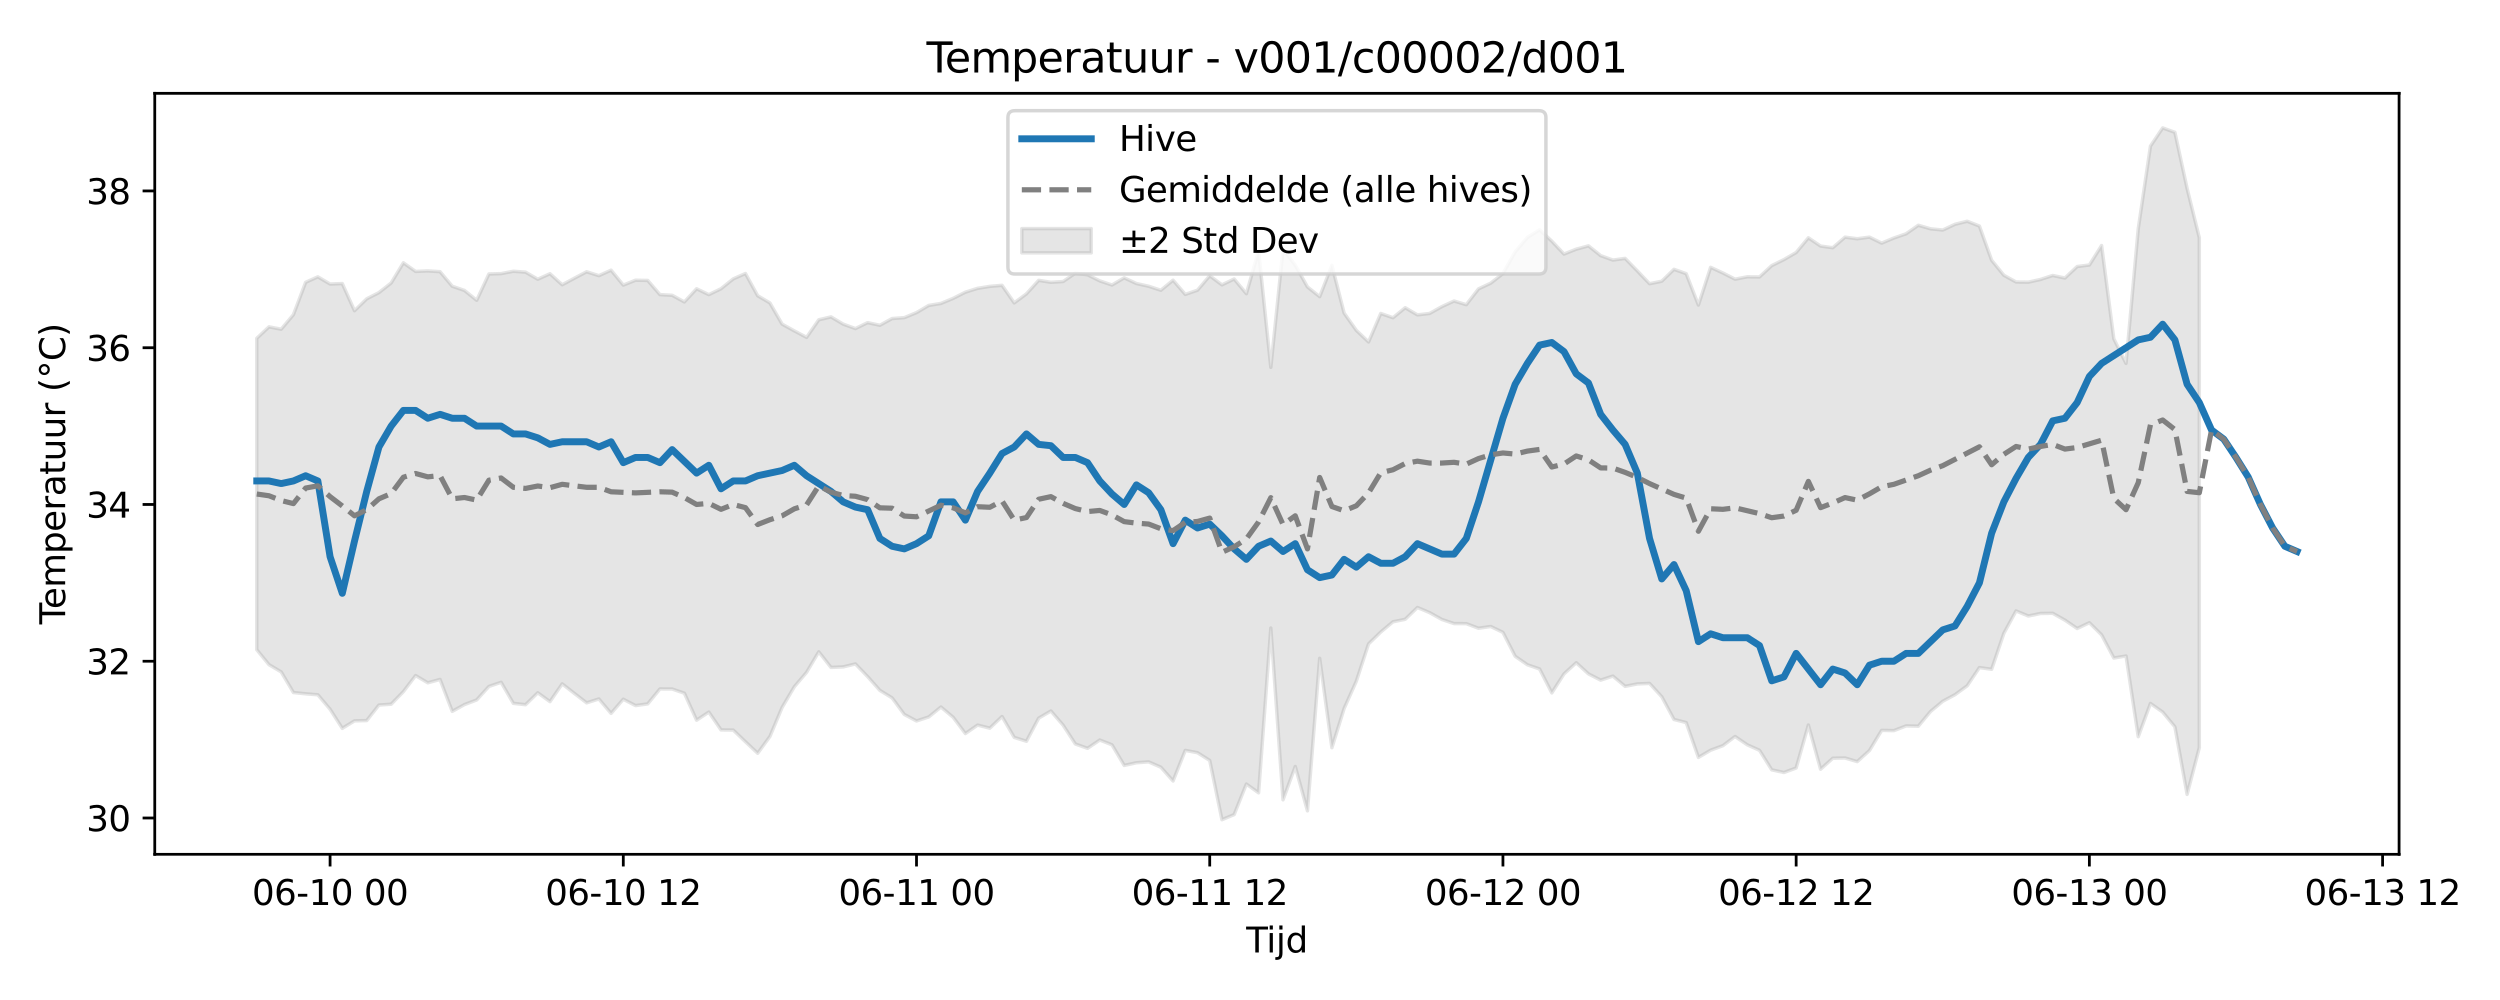 <?xml version="1.0" encoding="utf-8" standalone="no"?>
<!DOCTYPE svg PUBLIC "-//W3C//DTD SVG 1.1//EN"
  "http://www.w3.org/Graphics/SVG/1.1/DTD/svg11.dtd">
<svg xmlns:xlink="http://www.w3.org/1999/xlink" width="720pt" height="288pt" viewBox="0 0 720 288" xmlns="http://www.w3.org/2000/svg" version="1.1">
 <defs>
  <style type="text/css">*{stroke-linejoin: round; stroke-linecap: butt}</style>
 </defs>
 <g id="figure_1">
  <g id="patch_1">
   <path d="M 0 288 
L 720 288 
L 720 0 
L 0 0 
z
" style="fill: #ffffff"/>
  </g>
  <g id="axes_1">
   <g id="patch_2">
    <path d="M 44.57 246.04 
L 690.936 246.04 
L 690.936 26.88 
L 44.57 26.88 
z
" style="fill: #ffffff"/>
   </g>
   <g id="FillBetweenPolyCollection_1">
    <defs>
     <path id="mbb92f61e00" d="M 73.95 -190.567 
L 73.95 -100.878 
L 77.469 -96.571 
L 80.987 -94.489 
L 84.506 -88.548 
L 88.025 -88.184 
L 91.543 -87.901 
L 95.062 -83.736 
L 98.58 -78.23 
L 102.099 -80.391 
L 105.618 -80.473 
L 109.136 -84.947 
L 112.655 -85.184 
L 116.173 -88.805 
L 119.692 -93.438 
L 123.211 -91.35 
L 126.729 -92.323 
L 130.248 -83.122 
L 133.766 -85.078 
L 137.285 -86.412 
L 140.804 -90.301 
L 144.322 -91.491 
L 147.841 -85.434 
L 151.359 -85.041 
L 154.878 -88.48 
L 158.397 -85.93 
L 161.915 -91.044 
L 165.434 -88.292 
L 168.952 -85.579 
L 172.471 -86.702 
L 175.989 -82.541 
L 179.508 -86.627 
L 183.027 -84.787 
L 186.545 -85.281 
L 190.064 -89.583 
L 193.582 -89.56 
L 197.101 -88.355 
L 200.62 -80.584 
L 204.138 -82.922 
L 207.657 -77.78 
L 211.175 -77.74 
L 214.694 -74.367 
L 218.213 -71.06 
L 221.731 -75.886 
L 225.25 -84.252 
L 228.768 -90.207 
L 232.287 -94.342 
L 235.806 -100.273 
L 239.324 -95.779 
L 242.843 -95.929 
L 246.361 -96.785 
L 249.88 -93.133 
L 253.399 -89.169 
L 256.917 -87.012 
L 260.436 -82.242 
L 263.954 -80.361 
L 267.473 -81.518 
L 270.992 -84.377 
L 274.51 -81.42 
L 278.029 -76.735 
L 281.547 -79.171 
L 285.066 -78.284 
L 288.584 -81.639 
L 292.103 -75.626 
L 295.622 -74.517 
L 299.14 -81.172 
L 302.659 -83.231 
L 306.177 -79.147 
L 309.696 -73.733 
L 313.215 -72.48 
L 316.733 -74.876 
L 320.252 -73.488 
L 323.77 -67.553 
L 327.289 -68.328 
L 330.808 -68.575 
L 334.326 -67.044 
L 337.845 -63.073 
L 341.363 -71.891 
L 344.882 -71.216 
L 348.401 -68.992 
L 351.919 -51.922 
L 355.438 -53.395 
L 358.956 -62.192 
L 362.475 -59.664 
L 365.994 -107.128 
L 369.512 -57.651 
L 373.031 -67.251 
L 376.549 -54.474 
L 380.068 -98.412 
L 383.587 -72.654 
L 387.105 -83.95 
L 390.624 -91.807 
L 394.142 -102.559 
L 397.661 -105.975 
L 401.179 -108.921 
L 404.698 -109.643 
L 408.217 -113.046 
L 411.735 -111.556 
L 415.254 -109.594 
L 418.772 -108.407 
L 422.291 -108.389 
L 425.81 -107.063 
L 429.328 -107.569 
L 432.847 -105.876 
L 436.365 -98.994 
L 439.884 -96.55 
L 443.403 -95.326 
L 446.921 -88.444 
L 450.44 -93.917 
L 453.958 -97.135 
L 457.477 -93.921 
L 460.996 -92.116 
L 464.514 -93.283 
L 468.033 -90.332 
L 471.551 -91.025 
L 475.07 -91.171 
L 478.589 -87.336 
L 482.107 -80.791 
L 485.626 -79.895 
L 489.144 -69.858 
L 492.663 -71.942 
L 496.182 -73.237 
L 499.7 -75.892 
L 503.219 -73.49 
L 506.737 -71.913 
L 510.256 -66.286 
L 513.775 -65.519 
L 517.293 -66.82 
L 520.812 -79.202 
L 524.33 -66.462 
L 527.849 -69.629 
L 531.367 -69.702 
L 534.886 -68.653 
L 538.405 -71.847 
L 541.923 -77.654 
L 545.442 -77.576 
L 548.96 -78.939 
L 552.479 -78.854 
L 555.998 -83.098 
L 559.516 -86.03 
L 563.035 -87.926 
L 566.553 -90.488 
L 570.072 -95.739 
L 573.591 -95.243 
L 577.109 -105.592 
L 580.628 -112.05 
L 584.146 -110.586 
L 587.665 -111.314 
L 591.184 -111.371 
L 594.702 -109.399 
L 598.221 -106.991 
L 601.739 -108.657 
L 605.258 -105.151 
L 608.777 -98.493 
L 612.295 -99.071 
L 615.814 -75.84 
L 619.332 -85.404 
L 622.851 -82.925 
L 626.37 -78.671 
L 629.888 -59.217 
L 633.407 -72.674 
L 633.407 -219.522 
L 633.407 -219.522 
L 629.888 -233.732 
L 626.37 -249.894 
L 622.851 -251.158 
L 619.332 -245.92 
L 615.814 -222.126 
L 612.295 -183.344 
L 608.777 -190.443 
L 605.258 -217.294 
L 601.739 -211.682 
L 598.221 -211.24 
L 594.702 -207.929 
L 591.184 -208.666 
L 587.665 -207.519 
L 584.146 -206.743 
L 580.628 -206.784 
L 577.109 -208.727 
L 573.591 -213.056 
L 570.072 -222.901 
L 566.553 -224.282 
L 563.035 -223.404 
L 559.516 -221.753 
L 555.998 -222.105 
L 552.479 -223.125 
L 548.96 -220.674 
L 545.442 -219.458 
L 541.923 -217.983 
L 538.405 -219.705 
L 534.886 -219.244 
L 531.367 -219.7 
L 527.849 -216.656 
L 524.33 -217.136 
L 520.812 -219.516 
L 517.293 -215.273 
L 513.775 -213.242 
L 510.256 -211.507 
L 506.737 -208.245 
L 503.219 -208.28 
L 499.7 -207.598 
L 496.182 -209.393 
L 492.663 -211.011 
L 489.144 -200.142 
L 485.626 -209.185 
L 482.107 -210.438 
L 478.589 -207.011 
L 475.07 -206.293 
L 471.551 -209.986 
L 468.033 -213.582 
L 464.514 -213.103 
L 460.996 -214.377 
L 457.477 -217.194 
L 453.958 -216.238 
L 450.44 -214.834 
L 446.921 -218.551 
L 443.403 -221.809 
L 439.884 -219.618 
L 436.365 -215.454 
L 432.847 -209.217 
L 429.328 -206.449 
L 425.81 -204.805 
L 422.291 -200.254 
L 418.772 -201.311 
L 415.254 -199.694 
L 411.735 -197.732 
L 408.217 -197.317 
L 404.698 -199.377 
L 401.179 -196.497 
L 397.661 -197.723 
L 394.142 -189.512 
L 390.624 -192.865 
L 387.105 -197.838 
L 383.587 -211.588 
L 380.068 -202.563 
L 376.549 -205.368 
L 373.031 -211.653 
L 369.512 -216.237 
L 365.994 -182.21 
L 362.475 -215.728 
L 358.956 -203.419 
L 355.438 -207.65 
L 351.919 -205.964 
L 348.401 -208.586 
L 344.882 -204.427 
L 341.363 -203.215 
L 337.845 -207.303 
L 334.326 -204.407 
L 330.808 -205.564 
L 327.289 -206.348 
L 323.77 -207.983 
L 320.252 -205.918 
L 316.733 -207.109 
L 313.215 -208.861 
L 309.696 -209.327 
L 306.177 -206.922 
L 302.659 -206.708 
L 299.14 -207.263 
L 295.622 -203.383 
L 292.103 -200.769 
L 288.584 -205.828 
L 285.066 -205.529 
L 281.547 -204.964 
L 278.029 -203.853 
L 274.51 -202.07 
L 270.992 -200.617 
L 267.473 -200.037 
L 263.954 -197.97 
L 260.436 -196.519 
L 256.917 -196.263 
L 253.399 -194.321 
L 249.88 -195.087 
L 246.361 -193.37 
L 242.843 -194.655 
L 239.324 -196.74 
L 235.806 -195.901 
L 232.287 -190.832 
L 228.768 -192.71 
L 225.25 -194.652 
L 221.731 -200.76 
L 218.213 -202.827 
L 214.694 -209.231 
L 211.175 -207.685 
L 207.657 -204.85 
L 204.138 -203.148 
L 200.62 -204.841 
L 197.101 -201.047 
L 193.582 -202.96 
L 190.064 -203.152 
L 186.545 -207.238 
L 183.027 -207.302 
L 179.508 -205.893 
L 175.989 -210.193 
L 172.471 -208.612 
L 168.952 -209.735 
L 165.434 -207.883 
L 161.915 -205.991 
L 158.397 -209.169 
L 154.878 -207.586 
L 151.359 -209.628 
L 147.841 -209.88 
L 144.322 -209.198 
L 140.804 -209.098 
L 137.285 -201.521 
L 133.766 -204.36 
L 130.248 -205.563 
L 126.729 -209.763 
L 123.211 -209.983 
L 119.692 -209.83 
L 116.173 -212.314 
L 112.655 -206.511 
L 109.136 -203.738 
L 105.618 -201.942 
L 102.099 -198.513 
L 98.58 -206.335 
L 95.062 -206.203 
L 91.543 -208.273 
L 88.025 -206.7 
L 84.506 -197.378 
L 80.987 -193.194 
L 77.469 -193.87 
L 73.95 -190.567 
z
" style="stroke: #808080; stroke-opacity: 0.2"/>
    </defs>
    <g clip-path="url(#pee0987e5d1)">
     <use xlink:href="#mbb92f61e00" x="0" y="288" style="fill: #808080; fill-opacity: 0.2; stroke: #808080; stroke-opacity: 0.2"/>
    </g>
   </g>
   <g id="matplotlib.axis_1">
    <g id="xtick_1">
     <g id="line2d_1">
      <defs>
       <path id="mffd3fd4949" d="M 0 0 
L 0 3.5 
" style="stroke: #000000; stroke-width: 0.8"/>
      </defs>
      <g>
       <use xlink:href="#mffd3fd4949" x="95.062" y="246.04" style="stroke: #000000; stroke-width: 0.8"/>
      </g>
     </g>
     <g id="text_1">
      <!-- 06-10 00 -->
      <g transform="translate(72.581 260.638) scale(0.1 -0.1)">
       <defs>
        <path id="DejaVuSans-30" d="M 2034 4250 
Q 1547 4250 1301 3770 
Q 1056 3291 1056 2328 
Q 1056 1369 1301 889 
Q 1547 409 2034 409 
Q 2525 409 2770 889 
Q 3016 1369 3016 2328 
Q 3016 3291 2770 3770 
Q 2525 4250 2034 4250 
z
M 2034 4750 
Q 2819 4750 3233 4129 
Q 3647 3509 3647 2328 
Q 3647 1150 3233 529 
Q 2819 -91 2034 -91 
Q 1250 -91 836 529 
Q 422 1150 422 2328 
Q 422 3509 836 4129 
Q 1250 4750 2034 4750 
z
" transform="scale(0.016)"/>
        <path id="DejaVuSans-36" d="M 2113 2584 
Q 1688 2584 1439 2293 
Q 1191 2003 1191 1497 
Q 1191 994 1439 701 
Q 1688 409 2113 409 
Q 2538 409 2786 701 
Q 3034 994 3034 1497 
Q 3034 2003 2786 2293 
Q 2538 2584 2113 2584 
z
M 3366 4563 
L 3366 3988 
Q 3128 4100 2886 4159 
Q 2644 4219 2406 4219 
Q 1781 4219 1451 3797 
Q 1122 3375 1075 2522 
Q 1259 2794 1537 2939 
Q 1816 3084 2150 3084 
Q 2853 3084 3261 2657 
Q 3669 2231 3669 1497 
Q 3669 778 3244 343 
Q 2819 -91 2113 -91 
Q 1303 -91 875 529 
Q 447 1150 447 2328 
Q 447 3434 972 4092 
Q 1497 4750 2381 4750 
Q 2619 4750 2861 4703 
Q 3103 4656 3366 4563 
z
" transform="scale(0.016)"/>
        <path id="DejaVuSans-2d" d="M 313 2009 
L 1997 2009 
L 1997 1497 
L 313 1497 
L 313 2009 
z
" transform="scale(0.016)"/>
        <path id="DejaVuSans-31" d="M 794 531 
L 1825 531 
L 1825 4091 
L 703 3866 
L 703 4441 
L 1819 4666 
L 2450 4666 
L 2450 531 
L 3481 531 
L 3481 0 
L 794 0 
L 794 531 
z
" transform="scale(0.016)"/>
        <path id="DejaVuSans-20" transform="scale(0.016)"/>
       </defs>
       <use xlink:href="#DejaVuSans-30"/>
       <use xlink:href="#DejaVuSans-36" transform="translate(63.623 0)"/>
       <use xlink:href="#DejaVuSans-2d" transform="translate(127.246 0)"/>
       <use xlink:href="#DejaVuSans-31" transform="translate(163.33 0)"/>
       <use xlink:href="#DejaVuSans-30" transform="translate(226.953 0)"/>
       <use xlink:href="#DejaVuSans-20" transform="translate(290.576 0)"/>
       <use xlink:href="#DejaVuSans-30" transform="translate(322.363 0)"/>
       <use xlink:href="#DejaVuSans-30" transform="translate(385.986 0)"/>
      </g>
     </g>
    </g>
    <g id="xtick_2">
     <g id="line2d_2">
      <g>
       <use xlink:href="#mffd3fd4949" x="179.508" y="246.04" style="stroke: #000000; stroke-width: 0.8"/>
      </g>
     </g>
     <g id="text_2">
      <!-- 06-10 12 -->
      <g transform="translate(157.028 260.638) scale(0.1 -0.1)">
       <defs>
        <path id="DejaVuSans-32" d="M 1228 531 
L 3431 531 
L 3431 0 
L 469 0 
L 469 531 
Q 828 903 1448 1529 
Q 2069 2156 2228 2338 
Q 2531 2678 2651 2914 
Q 2772 3150 2772 3378 
Q 2772 3750 2511 3984 
Q 2250 4219 1831 4219 
Q 1534 4219 1204 4116 
Q 875 4013 500 3803 
L 500 4441 
Q 881 4594 1212 4672 
Q 1544 4750 1819 4750 
Q 2544 4750 2975 4387 
Q 3406 4025 3406 3419 
Q 3406 3131 3298 2873 
Q 3191 2616 2906 2266 
Q 2828 2175 2409 1742 
Q 1991 1309 1228 531 
z
" transform="scale(0.016)"/>
       </defs>
       <use xlink:href="#DejaVuSans-30"/>
       <use xlink:href="#DejaVuSans-36" transform="translate(63.623 0)"/>
       <use xlink:href="#DejaVuSans-2d" transform="translate(127.246 0)"/>
       <use xlink:href="#DejaVuSans-31" transform="translate(163.33 0)"/>
       <use xlink:href="#DejaVuSans-30" transform="translate(226.953 0)"/>
       <use xlink:href="#DejaVuSans-20" transform="translate(290.576 0)"/>
       <use xlink:href="#DejaVuSans-31" transform="translate(322.363 0)"/>
       <use xlink:href="#DejaVuSans-32" transform="translate(385.986 0)"/>
      </g>
     </g>
    </g>
    <g id="xtick_3">
     <g id="line2d_3">
      <g>
       <use xlink:href="#mffd3fd4949" x="263.954" y="246.04" style="stroke: #000000; stroke-width: 0.8"/>
      </g>
     </g>
     <g id="text_3">
      <!-- 06-11 00 -->
      <g transform="translate(241.474 260.638) scale(0.1 -0.1)">
       <use xlink:href="#DejaVuSans-30"/>
       <use xlink:href="#DejaVuSans-36" transform="translate(63.623 0)"/>
       <use xlink:href="#DejaVuSans-2d" transform="translate(127.246 0)"/>
       <use xlink:href="#DejaVuSans-31" transform="translate(163.33 0)"/>
       <use xlink:href="#DejaVuSans-31" transform="translate(226.953 0)"/>
       <use xlink:href="#DejaVuSans-20" transform="translate(290.576 0)"/>
       <use xlink:href="#DejaVuSans-30" transform="translate(322.363 0)"/>
       <use xlink:href="#DejaVuSans-30" transform="translate(385.986 0)"/>
      </g>
     </g>
    </g>
    <g id="xtick_4">
     <g id="line2d_4">
      <g>
       <use xlink:href="#mffd3fd4949" x="348.401" y="246.04" style="stroke: #000000; stroke-width: 0.8"/>
      </g>
     </g>
     <g id="text_4">
      <!-- 06-11 12 -->
      <g transform="translate(325.92 260.638) scale(0.1 -0.1)">
       <use xlink:href="#DejaVuSans-30"/>
       <use xlink:href="#DejaVuSans-36" transform="translate(63.623 0)"/>
       <use xlink:href="#DejaVuSans-2d" transform="translate(127.246 0)"/>
       <use xlink:href="#DejaVuSans-31" transform="translate(163.33 0)"/>
       <use xlink:href="#DejaVuSans-31" transform="translate(226.953 0)"/>
       <use xlink:href="#DejaVuSans-20" transform="translate(290.576 0)"/>
       <use xlink:href="#DejaVuSans-31" transform="translate(322.363 0)"/>
       <use xlink:href="#DejaVuSans-32" transform="translate(385.986 0)"/>
      </g>
     </g>
    </g>
    <g id="xtick_5">
     <g id="line2d_5">
      <g>
       <use xlink:href="#mffd3fd4949" x="432.847" y="246.04" style="stroke: #000000; stroke-width: 0.8"/>
      </g>
     </g>
     <g id="text_5">
      <!-- 06-12 00 -->
      <g transform="translate(410.366 260.638) scale(0.1 -0.1)">
       <use xlink:href="#DejaVuSans-30"/>
       <use xlink:href="#DejaVuSans-36" transform="translate(63.623 0)"/>
       <use xlink:href="#DejaVuSans-2d" transform="translate(127.246 0)"/>
       <use xlink:href="#DejaVuSans-31" transform="translate(163.33 0)"/>
       <use xlink:href="#DejaVuSans-32" transform="translate(226.953 0)"/>
       <use xlink:href="#DejaVuSans-20" transform="translate(290.576 0)"/>
       <use xlink:href="#DejaVuSans-30" transform="translate(322.363 0)"/>
       <use xlink:href="#DejaVuSans-30" transform="translate(385.986 0)"/>
      </g>
     </g>
    </g>
    <g id="xtick_6">
     <g id="line2d_6">
      <g>
       <use xlink:href="#mffd3fd4949" x="517.293" y="246.04" style="stroke: #000000; stroke-width: 0.8"/>
      </g>
     </g>
     <g id="text_6">
      <!-- 06-12 12 -->
      <g transform="translate(494.813 260.638) scale(0.1 -0.1)">
       <use xlink:href="#DejaVuSans-30"/>
       <use xlink:href="#DejaVuSans-36" transform="translate(63.623 0)"/>
       <use xlink:href="#DejaVuSans-2d" transform="translate(127.246 0)"/>
       <use xlink:href="#DejaVuSans-31" transform="translate(163.33 0)"/>
       <use xlink:href="#DejaVuSans-32" transform="translate(226.953 0)"/>
       <use xlink:href="#DejaVuSans-20" transform="translate(290.576 0)"/>
       <use xlink:href="#DejaVuSans-31" transform="translate(322.363 0)"/>
       <use xlink:href="#DejaVuSans-32" transform="translate(385.986 0)"/>
      </g>
     </g>
    </g>
    <g id="xtick_7">
     <g id="line2d_7">
      <g>
       <use xlink:href="#mffd3fd4949" x="601.739" y="246.04" style="stroke: #000000; stroke-width: 0.8"/>
      </g>
     </g>
     <g id="text_7">
      <!-- 06-13 00 -->
      <g transform="translate(579.259 260.638) scale(0.1 -0.1)">
       <defs>
        <path id="DejaVuSans-33" d="M 2597 2516 
Q 3050 2419 3304 2112 
Q 3559 1806 3559 1356 
Q 3559 666 3084 287 
Q 2609 -91 1734 -91 
Q 1441 -91 1130 -33 
Q 819 25 488 141 
L 488 750 
Q 750 597 1062 519 
Q 1375 441 1716 441 
Q 2309 441 2620 675 
Q 2931 909 2931 1356 
Q 2931 1769 2642 2001 
Q 2353 2234 1838 2234 
L 1294 2234 
L 1294 2753 
L 1863 2753 
Q 2328 2753 2575 2939 
Q 2822 3125 2822 3475 
Q 2822 3834 2567 4026 
Q 2313 4219 1838 4219 
Q 1578 4219 1281 4162 
Q 984 4106 628 3988 
L 628 4550 
Q 988 4650 1302 4700 
Q 1616 4750 1894 4750 
Q 2613 4750 3031 4423 
Q 3450 4097 3450 3541 
Q 3450 3153 3228 2886 
Q 3006 2619 2597 2516 
z
" transform="scale(0.016)"/>
       </defs>
       <use xlink:href="#DejaVuSans-30"/>
       <use xlink:href="#DejaVuSans-36" transform="translate(63.623 0)"/>
       <use xlink:href="#DejaVuSans-2d" transform="translate(127.246 0)"/>
       <use xlink:href="#DejaVuSans-31" transform="translate(163.33 0)"/>
       <use xlink:href="#DejaVuSans-33" transform="translate(226.953 0)"/>
       <use xlink:href="#DejaVuSans-20" transform="translate(290.576 0)"/>
       <use xlink:href="#DejaVuSans-30" transform="translate(322.363 0)"/>
       <use xlink:href="#DejaVuSans-30" transform="translate(385.986 0)"/>
      </g>
     </g>
    </g>
    <g id="xtick_8">
     <g id="line2d_8">
      <g>
       <use xlink:href="#mffd3fd4949" x="686.186" y="246.04" style="stroke: #000000; stroke-width: 0.8"/>
      </g>
     </g>
     <g id="text_8">
      <!-- 06-13 12 -->
      <g transform="translate(663.705 260.638) scale(0.1 -0.1)">
       <use xlink:href="#DejaVuSans-30"/>
       <use xlink:href="#DejaVuSans-36" transform="translate(63.623 0)"/>
       <use xlink:href="#DejaVuSans-2d" transform="translate(127.246 0)"/>
       <use xlink:href="#DejaVuSans-31" transform="translate(163.33 0)"/>
       <use xlink:href="#DejaVuSans-33" transform="translate(226.953 0)"/>
       <use xlink:href="#DejaVuSans-20" transform="translate(290.576 0)"/>
       <use xlink:href="#DejaVuSans-31" transform="translate(322.363 0)"/>
       <use xlink:href="#DejaVuSans-32" transform="translate(385.986 0)"/>
      </g>
     </g>
    </g>
    <g id="text_9">
     <!-- Tijd -->
     <g transform="translate(358.903 274.317) scale(0.1 -0.1)">
      <defs>
       <path id="DejaVuSans-54" d="M -19 4666 
L 3928 4666 
L 3928 4134 
L 2272 4134 
L 2272 0 
L 1638 0 
L 1638 4134 
L -19 4134 
L -19 4666 
z
" transform="scale(0.016)"/>
       <path id="DejaVuSans-69" d="M 603 3500 
L 1178 3500 
L 1178 0 
L 603 0 
L 603 3500 
z
M 603 4863 
L 1178 4863 
L 1178 4134 
L 603 4134 
L 603 4863 
z
" transform="scale(0.016)"/>
       <path id="DejaVuSans-6a" d="M 603 3500 
L 1178 3500 
L 1178 -63 
Q 1178 -731 923 -1031 
Q 669 -1331 103 -1331 
L -116 -1331 
L -116 -844 
L 38 -844 
Q 366 -844 484 -692 
Q 603 -541 603 -63 
L 603 3500 
z
M 603 4863 
L 1178 4863 
L 1178 4134 
L 603 4134 
L 603 4863 
z
" transform="scale(0.016)"/>
       <path id="DejaVuSans-64" d="M 2906 2969 
L 2906 4863 
L 3481 4863 
L 3481 0 
L 2906 0 
L 2906 525 
Q 2725 213 2448 61 
Q 2172 -91 1784 -91 
Q 1150 -91 751 415 
Q 353 922 353 1747 
Q 353 2572 751 3078 
Q 1150 3584 1784 3584 
Q 2172 3584 2448 3432 
Q 2725 3281 2906 2969 
z
M 947 1747 
Q 947 1113 1208 752 
Q 1469 391 1925 391 
Q 2381 391 2643 752 
Q 2906 1113 2906 1747 
Q 2906 2381 2643 2742 
Q 2381 3103 1925 3103 
Q 1469 3103 1208 2742 
Q 947 2381 947 1747 
z
" transform="scale(0.016)"/>
      </defs>
      <use xlink:href="#DejaVuSans-54"/>
      <use xlink:href="#DejaVuSans-69" transform="translate(57.959 0)"/>
      <use xlink:href="#DejaVuSans-6a" transform="translate(85.742 0)"/>
      <use xlink:href="#DejaVuSans-64" transform="translate(113.525 0)"/>
     </g>
    </g>
   </g>
   <g id="matplotlib.axis_2">
    <g id="ytick_1">
     <g id="line2d_9">
      <defs>
       <path id="m72ccc48dfc" d="M 0 0 
L -3.5 0 
" style="stroke: #000000; stroke-width: 0.8"/>
      </defs>
      <g>
       <use xlink:href="#m72ccc48dfc" x="44.57" y="235.581" style="stroke: #000000; stroke-width: 0.8"/>
      </g>
     </g>
     <g id="text_10">
      <!-- 30 -->
      <g transform="translate(24.845 239.38) scale(0.1 -0.1)">
       <use xlink:href="#DejaVuSans-33"/>
       <use xlink:href="#DejaVuSans-30" transform="translate(63.623 0)"/>
      </g>
     </g>
    </g>
    <g id="ytick_2">
     <g id="line2d_10">
      <g>
       <use xlink:href="#m72ccc48dfc" x="44.57" y="190.434" style="stroke: #000000; stroke-width: 0.8"/>
      </g>
     </g>
     <g id="text_11">
      <!-- 32 -->
      <g transform="translate(24.845 194.233) scale(0.1 -0.1)">
       <use xlink:href="#DejaVuSans-33"/>
       <use xlink:href="#DejaVuSans-32" transform="translate(63.623 0)"/>
      </g>
     </g>
    </g>
    <g id="ytick_3">
     <g id="line2d_11">
      <g>
       <use xlink:href="#m72ccc48dfc" x="44.57" y="145.288" style="stroke: #000000; stroke-width: 0.8"/>
      </g>
     </g>
     <g id="text_12">
      <!-- 34 -->
      <g transform="translate(24.845 149.087) scale(0.1 -0.1)">
       <defs>
        <path id="DejaVuSans-34" d="M 2419 4116 
L 825 1625 
L 2419 1625 
L 2419 4116 
z
M 2253 4666 
L 3047 4666 
L 3047 1625 
L 3713 1625 
L 3713 1100 
L 3047 1100 
L 3047 0 
L 2419 0 
L 2419 1100 
L 313 1100 
L 313 1709 
L 2253 4666 
z
" transform="scale(0.016)"/>
       </defs>
       <use xlink:href="#DejaVuSans-33"/>
       <use xlink:href="#DejaVuSans-34" transform="translate(63.623 0)"/>
      </g>
     </g>
    </g>
    <g id="ytick_4">
     <g id="line2d_12">
      <g>
       <use xlink:href="#m72ccc48dfc" x="44.57" y="100.141" style="stroke: #000000; stroke-width: 0.8"/>
      </g>
     </g>
     <g id="text_13">
      <!-- 36 -->
      <g transform="translate(24.845 103.94) scale(0.1 -0.1)">
       <use xlink:href="#DejaVuSans-33"/>
       <use xlink:href="#DejaVuSans-36" transform="translate(63.623 0)"/>
      </g>
     </g>
    </g>
    <g id="ytick_5">
     <g id="line2d_13">
      <g>
       <use xlink:href="#m72ccc48dfc" x="44.57" y="54.994" style="stroke: #000000; stroke-width: 0.8"/>
      </g>
     </g>
     <g id="text_14">
      <!-- 38 -->
      <g transform="translate(24.845 58.794) scale(0.1 -0.1)">
       <defs>
        <path id="DejaVuSans-38" d="M 2034 2216 
Q 1584 2216 1326 1975 
Q 1069 1734 1069 1313 
Q 1069 891 1326 650 
Q 1584 409 2034 409 
Q 2484 409 2743 651 
Q 3003 894 3003 1313 
Q 3003 1734 2745 1975 
Q 2488 2216 2034 2216 
z
M 1403 2484 
Q 997 2584 770 2862 
Q 544 3141 544 3541 
Q 544 4100 942 4425 
Q 1341 4750 2034 4750 
Q 2731 4750 3128 4425 
Q 3525 4100 3525 3541 
Q 3525 3141 3298 2862 
Q 3072 2584 2669 2484 
Q 3125 2378 3379 2068 
Q 3634 1759 3634 1313 
Q 3634 634 3220 271 
Q 2806 -91 2034 -91 
Q 1263 -91 848 271 
Q 434 634 434 1313 
Q 434 1759 690 2068 
Q 947 2378 1403 2484 
z
M 1172 3481 
Q 1172 3119 1398 2916 
Q 1625 2713 2034 2713 
Q 2441 2713 2670 2916 
Q 2900 3119 2900 3481 
Q 2900 3844 2670 4047 
Q 2441 4250 2034 4250 
Q 1625 4250 1398 4047 
Q 1172 3844 1172 3481 
z
" transform="scale(0.016)"/>
       </defs>
       <use xlink:href="#DejaVuSans-33"/>
       <use xlink:href="#DejaVuSans-38" transform="translate(63.623 0)"/>
      </g>
     </g>
    </g>
    <g id="text_15">
     <!-- Temperatuur (°C) -->
     <g transform="translate(18.765 179.816) rotate(-90) scale(0.1 -0.1)">
      <defs>
       <path id="DejaVuSans-65" d="M 3597 1894 
L 3597 1613 
L 953 1613 
Q 991 1019 1311 708 
Q 1631 397 2203 397 
Q 2534 397 2845 478 
Q 3156 559 3463 722 
L 3463 178 
Q 3153 47 2828 -22 
Q 2503 -91 2169 -91 
Q 1331 -91 842 396 
Q 353 884 353 1716 
Q 353 2575 817 3079 
Q 1281 3584 2069 3584 
Q 2775 3584 3186 3129 
Q 3597 2675 3597 1894 
z
M 3022 2063 
Q 3016 2534 2758 2815 
Q 2500 3097 2075 3097 
Q 1594 3097 1305 2825 
Q 1016 2553 972 2059 
L 3022 2063 
z
" transform="scale(0.016)"/>
       <path id="DejaVuSans-6d" d="M 3328 2828 
Q 3544 3216 3844 3400 
Q 4144 3584 4550 3584 
Q 5097 3584 5394 3201 
Q 5691 2819 5691 2113 
L 5691 0 
L 5113 0 
L 5113 2094 
Q 5113 2597 4934 2840 
Q 4756 3084 4391 3084 
Q 3944 3084 3684 2787 
Q 3425 2491 3425 1978 
L 3425 0 
L 2847 0 
L 2847 2094 
Q 2847 2600 2669 2842 
Q 2491 3084 2119 3084 
Q 1678 3084 1418 2786 
Q 1159 2488 1159 1978 
L 1159 0 
L 581 0 
L 581 3500 
L 1159 3500 
L 1159 2956 
Q 1356 3278 1631 3431 
Q 1906 3584 2284 3584 
Q 2666 3584 2933 3390 
Q 3200 3197 3328 2828 
z
" transform="scale(0.016)"/>
       <path id="DejaVuSans-70" d="M 1159 525 
L 1159 -1331 
L 581 -1331 
L 581 3500 
L 1159 3500 
L 1159 2969 
Q 1341 3281 1617 3432 
Q 1894 3584 2278 3584 
Q 2916 3584 3314 3078 
Q 3713 2572 3713 1747 
Q 3713 922 3314 415 
Q 2916 -91 2278 -91 
Q 1894 -91 1617 61 
Q 1341 213 1159 525 
z
M 3116 1747 
Q 3116 2381 2855 2742 
Q 2594 3103 2138 3103 
Q 1681 3103 1420 2742 
Q 1159 2381 1159 1747 
Q 1159 1113 1420 752 
Q 1681 391 2138 391 
Q 2594 391 2855 752 
Q 3116 1113 3116 1747 
z
" transform="scale(0.016)"/>
       <path id="DejaVuSans-72" d="M 2631 2963 
Q 2534 3019 2420 3045 
Q 2306 3072 2169 3072 
Q 1681 3072 1420 2755 
Q 1159 2438 1159 1844 
L 1159 0 
L 581 0 
L 581 3500 
L 1159 3500 
L 1159 2956 
Q 1341 3275 1631 3429 
Q 1922 3584 2338 3584 
Q 2397 3584 2469 3576 
Q 2541 3569 2628 3553 
L 2631 2963 
z
" transform="scale(0.016)"/>
       <path id="DejaVuSans-61" d="M 2194 1759 
Q 1497 1759 1228 1600 
Q 959 1441 959 1056 
Q 959 750 1161 570 
Q 1363 391 1709 391 
Q 2188 391 2477 730 
Q 2766 1069 2766 1631 
L 2766 1759 
L 2194 1759 
z
M 3341 1997 
L 3341 0 
L 2766 0 
L 2766 531 
Q 2569 213 2275 61 
Q 1981 -91 1556 -91 
Q 1019 -91 701 211 
Q 384 513 384 1019 
Q 384 1609 779 1909 
Q 1175 2209 1959 2209 
L 2766 2209 
L 2766 2266 
Q 2766 2663 2505 2880 
Q 2244 3097 1772 3097 
Q 1472 3097 1187 3025 
Q 903 2953 641 2809 
L 641 3341 
Q 956 3463 1253 3523 
Q 1550 3584 1831 3584 
Q 2591 3584 2966 3190 
Q 3341 2797 3341 1997 
z
" transform="scale(0.016)"/>
       <path id="DejaVuSans-74" d="M 1172 4494 
L 1172 3500 
L 2356 3500 
L 2356 3053 
L 1172 3053 
L 1172 1153 
Q 1172 725 1289 603 
Q 1406 481 1766 481 
L 2356 481 
L 2356 0 
L 1766 0 
Q 1100 0 847 248 
Q 594 497 594 1153 
L 594 3053 
L 172 3053 
L 172 3500 
L 594 3500 
L 594 4494 
L 1172 4494 
z
" transform="scale(0.016)"/>
       <path id="DejaVuSans-75" d="M 544 1381 
L 544 3500 
L 1119 3500 
L 1119 1403 
Q 1119 906 1312 657 
Q 1506 409 1894 409 
Q 2359 409 2629 706 
Q 2900 1003 2900 1516 
L 2900 3500 
L 3475 3500 
L 3475 0 
L 2900 0 
L 2900 538 
Q 2691 219 2414 64 
Q 2138 -91 1772 -91 
Q 1169 -91 856 284 
Q 544 659 544 1381 
z
M 1991 3584 
L 1991 3584 
z
" transform="scale(0.016)"/>
       <path id="DejaVuSans-28" d="M 1984 4856 
Q 1566 4138 1362 3434 
Q 1159 2731 1159 2009 
Q 1159 1288 1364 580 
Q 1569 -128 1984 -844 
L 1484 -844 
Q 1016 -109 783 600 
Q 550 1309 550 2009 
Q 550 2706 781 3412 
Q 1013 4119 1484 4856 
L 1984 4856 
z
" transform="scale(0.016)"/>
       <path id="DejaVuSans-b0" d="M 1600 4347 
Q 1350 4347 1178 4173 
Q 1006 4000 1006 3750 
Q 1006 3503 1178 3333 
Q 1350 3163 1600 3163 
Q 1850 3163 2022 3333 
Q 2194 3503 2194 3750 
Q 2194 3997 2020 4172 
Q 1847 4347 1600 4347 
z
M 1600 4750 
Q 1800 4750 1984 4673 
Q 2169 4597 2303 4453 
Q 2447 4313 2519 4134 
Q 2591 3956 2591 3750 
Q 2591 3338 2302 3052 
Q 2013 2766 1594 2766 
Q 1172 2766 890 3047 
Q 609 3328 609 3750 
Q 609 4169 896 4459 
Q 1184 4750 1600 4750 
z
" transform="scale(0.016)"/>
       <path id="DejaVuSans-43" d="M 4122 4306 
L 4122 3641 
Q 3803 3938 3442 4084 
Q 3081 4231 2675 4231 
Q 1875 4231 1450 3742 
Q 1025 3253 1025 2328 
Q 1025 1406 1450 917 
Q 1875 428 2675 428 
Q 3081 428 3442 575 
Q 3803 722 4122 1019 
L 4122 359 
Q 3791 134 3420 21 
Q 3050 -91 2638 -91 
Q 1578 -91 968 557 
Q 359 1206 359 2328 
Q 359 3453 968 4101 
Q 1578 4750 2638 4750 
Q 3056 4750 3426 4639 
Q 3797 4528 4122 4306 
z
" transform="scale(0.016)"/>
       <path id="DejaVuSans-29" d="M 513 4856 
L 1013 4856 
Q 1481 4119 1714 3412 
Q 1947 2706 1947 2009 
Q 1947 1309 1714 600 
Q 1481 -109 1013 -844 
L 513 -844 
Q 928 -128 1133 580 
Q 1338 1288 1338 2009 
Q 1338 2731 1133 3434 
Q 928 4138 513 4856 
z
" transform="scale(0.016)"/>
      </defs>
      <use xlink:href="#DejaVuSans-54"/>
      <use xlink:href="#DejaVuSans-65" transform="translate(44.084 0)"/>
      <use xlink:href="#DejaVuSans-6d" transform="translate(105.607 0)"/>
      <use xlink:href="#DejaVuSans-70" transform="translate(203.02 0)"/>
      <use xlink:href="#DejaVuSans-65" transform="translate(266.496 0)"/>
      <use xlink:href="#DejaVuSans-72" transform="translate(328.02 0)"/>
      <use xlink:href="#DejaVuSans-61" transform="translate(369.133 0)"/>
      <use xlink:href="#DejaVuSans-74" transform="translate(430.412 0)"/>
      <use xlink:href="#DejaVuSans-75" transform="translate(469.621 0)"/>
      <use xlink:href="#DejaVuSans-75" transform="translate(533 0)"/>
      <use xlink:href="#DejaVuSans-72" transform="translate(596.379 0)"/>
      <use xlink:href="#DejaVuSans-20" transform="translate(637.492 0)"/>
      <use xlink:href="#DejaVuSans-28" transform="translate(669.279 0)"/>
      <use xlink:href="#DejaVuSans-b0" transform="translate(708.293 0)"/>
      <use xlink:href="#DejaVuSans-43" transform="translate(758.293 0)"/>
      <use xlink:href="#DejaVuSans-29" transform="translate(828.117 0)"/>
     </g>
    </g>
   </g>
   <g id="line2d_14">
    <path d="M 73.95 138.516 
L 77.469 138.516 
L 80.987 139.268 
L 84.506 138.516 
L 88.025 137.011 
L 91.543 138.516 
L 95.062 160.336 
L 98.58 170.871 
L 102.099 155.822 
L 105.618 141.525 
L 109.136 128.734 
L 112.655 122.714 
L 116.173 118.2 
L 119.692 118.2 
L 123.211 120.457 
L 126.729 119.328 
L 130.248 120.457 
L 133.766 120.457 
L 137.285 122.714 
L 144.322 122.714 
L 147.841 124.972 
L 151.359 124.972 
L 154.878 126.1 
L 158.397 127.981 
L 161.915 127.229 
L 168.952 127.229 
L 172.471 128.734 
L 175.989 127.229 
L 179.508 133.248 
L 183.027 131.744 
L 186.545 131.744 
L 190.064 133.248 
L 193.582 129.486 
L 200.62 136.258 
L 204.138 134.001 
L 207.657 140.773 
L 211.175 138.516 
L 214.694 138.516 
L 218.213 137.011 
L 225.25 135.506 
L 228.768 134.001 
L 232.287 137.011 
L 239.324 141.525 
L 242.843 144.535 
L 246.361 146.04 
L 249.88 146.792 
L 253.399 155.069 
L 256.917 157.327 
L 260.436 158.079 
L 263.954 156.574 
L 267.473 154.317 
L 270.992 144.535 
L 274.51 144.535 
L 278.029 149.802 
L 281.547 141.525 
L 285.066 136.258 
L 288.584 130.615 
L 292.103 128.734 
L 295.622 124.972 
L 299.14 127.981 
L 302.659 128.358 
L 306.177 131.744 
L 309.696 131.744 
L 313.215 133.248 
L 316.733 138.516 
L 320.252 142.278 
L 323.77 145.288 
L 327.289 139.644 
L 330.808 141.902 
L 334.326 146.792 
L 337.845 156.574 
L 341.363 149.802 
L 344.882 152.06 
L 348.401 150.931 
L 351.919 154.317 
L 355.438 158.079 
L 358.956 161.089 
L 362.475 157.327 
L 365.994 155.822 
L 369.512 158.832 
L 373.031 156.574 
L 376.549 164.099 
L 380.068 166.356 
L 383.587 165.604 
L 387.105 161.089 
L 390.624 163.346 
L 394.142 160.336 
L 397.661 162.218 
L 401.179 162.218 
L 404.698 160.336 
L 408.217 156.574 
L 415.254 159.584 
L 418.772 159.584 
L 422.291 155.069 
L 425.81 144.535 
L 432.847 120.457 
L 436.365 110.675 
L 439.884 104.656 
L 443.403 99.389 
L 446.921 98.636 
L 450.44 101.27 
L 453.958 107.665 
L 457.477 110.299 
L 460.996 119.328 
L 464.514 123.843 
L 468.033 127.981 
L 471.551 136.258 
L 475.07 155.069 
L 478.589 166.732 
L 482.107 162.594 
L 485.626 170.118 
L 489.144 184.791 
L 492.663 182.533 
L 496.182 183.662 
L 503.219 183.662 
L 506.737 185.919 
L 510.256 196.077 
L 513.775 194.949 
L 517.293 188.177 
L 524.33 197.206 
L 527.849 192.691 
L 531.367 193.82 
L 534.886 197.206 
L 538.405 191.563 
L 541.923 190.434 
L 545.442 190.434 
L 548.96 188.177 
L 552.479 188.177 
L 559.516 181.405 
L 563.035 180.276 
L 566.553 174.633 
L 570.072 167.861 
L 573.591 153.564 
L 577.109 144.535 
L 580.628 137.763 
L 584.146 131.744 
L 587.665 127.981 
L 591.184 121.209 
L 594.702 120.457 
L 598.221 115.942 
L 601.739 108.418 
L 605.258 104.656 
L 615.814 97.884 
L 619.332 97.131 
L 622.851 93.369 
L 626.37 97.884 
L 629.888 110.675 
L 633.407 115.942 
L 636.925 123.843 
L 640.444 126.476 
L 643.962 131.744 
L 647.481 137.387 
L 651 145.288 
L 654.518 152.06 
L 658.037 157.327 
L 661.555 158.832 
L 661.555 158.832 
" clip-path="url(#pee0987e5d1)" style="fill: none; stroke: #1f77b4; stroke-width: 2; stroke-linecap: square"/>
   </g>
   <g id="line2d_15">
    <path d="M 73.95 142.278 
L 77.469 142.779 
L 80.987 144.159 
L 84.506 145.037 
L 88.025 140.558 
L 91.543 139.913 
L 95.062 143.03 
L 98.58 145.718 
L 102.099 148.548 
L 105.618 146.792 
L 109.136 143.657 
L 112.655 142.152 
L 116.173 137.441 
L 119.692 136.366 
L 123.211 137.333 
L 126.729 136.957 
L 130.248 143.657 
L 133.766 143.281 
L 137.285 144.033 
L 140.804 138.301 
L 144.322 137.656 
L 147.841 140.343 
L 151.359 140.665 
L 154.878 139.967 
L 158.397 140.45 
L 161.915 139.483 
L 168.952 140.343 
L 172.471 140.343 
L 175.989 141.633 
L 183.027 141.955 
L 190.064 141.633 
L 193.582 141.74 
L 197.101 143.299 
L 200.62 145.288 
L 204.138 144.965 
L 207.657 146.685 
L 211.175 145.288 
L 214.694 146.201 
L 218.213 151.056 
L 221.731 149.677 
L 225.25 148.548 
L 228.768 146.542 
L 232.287 145.413 
L 235.806 139.913 
L 239.324 141.74 
L 242.843 142.708 
L 246.361 142.923 
L 249.88 143.89 
L 253.399 146.255 
L 256.917 146.362 
L 260.436 148.62 
L 263.954 148.835 
L 270.992 145.503 
L 274.51 146.255 
L 278.029 147.706 
L 281.547 145.932 
L 285.066 146.094 
L 288.584 144.266 
L 292.103 149.802 
L 295.622 149.05 
L 299.14 143.783 
L 302.659 143.03 
L 306.177 144.965 
L 309.696 146.47 
L 313.215 147.33 
L 316.733 147.007 
L 320.252 148.297 
L 323.77 150.232 
L 327.289 150.662 
L 330.808 150.931 
L 334.326 152.275 
L 337.845 152.812 
L 341.363 150.447 
L 344.882 150.178 
L 348.401 149.211 
L 351.919 159.057 
L 355.438 157.477 
L 358.956 155.195 
L 362.475 150.304 
L 365.994 143.331 
L 369.512 151.056 
L 373.031 148.548 
L 376.549 158.079 
L 380.068 137.512 
L 383.587 145.879 
L 387.105 147.106 
L 390.624 145.664 
L 394.142 141.964 
L 397.661 136.151 
L 401.179 135.291 
L 404.698 133.49 
L 408.217 132.818 
L 411.735 133.356 
L 415.254 133.356 
L 418.772 133.141 
L 422.291 133.678 
L 425.81 132.066 
L 429.328 130.991 
L 432.847 130.454 
L 436.365 130.776 
L 439.884 129.916 
L 443.403 129.432 
L 446.921 134.503 
L 450.44 133.625 
L 453.958 131.314 
L 457.477 132.442 
L 460.996 134.753 
L 464.514 134.807 
L 468.033 136.043 
L 471.551 137.494 
L 475.07 139.268 
L 482.107 142.385 
L 485.626 143.46 
L 489.144 153 
L 492.663 146.524 
L 496.182 146.685 
L 499.7 146.255 
L 506.737 147.921 
L 510.256 149.104 
L 513.775 148.62 
L 517.293 146.954 
L 520.812 138.641 
L 524.33 146.201 
L 527.849 144.858 
L 531.367 143.299 
L 534.886 144.051 
L 538.405 142.224 
L 541.923 140.182 
L 545.442 139.483 
L 552.479 137.011 
L 555.998 135.398 
L 559.516 134.108 
L 570.072 128.68 
L 573.591 133.85 
L 577.109 130.841 
L 580.628 128.583 
L 584.146 129.336 
L 587.665 128.583 
L 591.184 127.981 
L 594.702 129.336 
L 598.221 128.884 
L 605.258 126.777 
L 608.777 143.532 
L 612.295 146.792 
L 615.814 139.017 
L 619.332 122.338 
L 622.851 120.959 
L 626.37 123.718 
L 629.888 141.525 
L 633.407 141.902 
L 636.925 123.843 
L 640.444 126.476 
L 643.962 131.744 
L 647.481 137.387 
L 651 145.288 
L 654.518 152.06 
L 658.037 157.327 
L 661.555 158.832 
L 661.555 158.832 
" clip-path="url(#pee0987e5d1)" style="fill: none; stroke-dasharray: 5.55,2.4; stroke-dashoffset: 0; stroke: #808080; stroke-width: 1.5"/>
   </g>
   <g id="patch_3">
    <path d="M 44.57 246.04 
L 44.57 26.88 
" style="fill: none; stroke: #000000; stroke-width: 0.8; stroke-linejoin: miter; stroke-linecap: square"/>
   </g>
   <g id="patch_4">
    <path d="M 690.936 246.04 
L 690.936 26.88 
" style="fill: none; stroke: #000000; stroke-width: 0.8; stroke-linejoin: miter; stroke-linecap: square"/>
   </g>
   <g id="patch_5">
    <path d="M 44.57 246.04 
L 690.936 246.04 
" style="fill: none; stroke: #000000; stroke-width: 0.8; stroke-linejoin: miter; stroke-linecap: square"/>
   </g>
   <g id="patch_6">
    <path d="M 44.57 26.88 
L 690.936 26.88 
" style="fill: none; stroke: #000000; stroke-width: 0.8; stroke-linejoin: miter; stroke-linecap: square"/>
   </g>
   <g id="text_16">
    <!-- Temperatuur - v001/c00002/d001 -->
    <g transform="translate(266.831 20.88) scale(0.12 -0.12)">
     <defs>
      <path id="DejaVuSans-76" d="M 191 3500 
L 800 3500 
L 1894 563 
L 2988 3500 
L 3597 3500 
L 2284 0 
L 1503 0 
L 191 3500 
z
" transform="scale(0.016)"/>
      <path id="DejaVuSans-2f" d="M 1625 4666 
L 2156 4666 
L 531 -594 
L 0 -594 
L 1625 4666 
z
" transform="scale(0.016)"/>
      <path id="DejaVuSans-63" d="M 3122 3366 
L 3122 2828 
Q 2878 2963 2633 3030 
Q 2388 3097 2138 3097 
Q 1578 3097 1268 2742 
Q 959 2388 959 1747 
Q 959 1106 1268 751 
Q 1578 397 2138 397 
Q 2388 397 2633 464 
Q 2878 531 3122 666 
L 3122 134 
Q 2881 22 2623 -34 
Q 2366 -91 2075 -91 
Q 1284 -91 818 406 
Q 353 903 353 1747 
Q 353 2603 823 3093 
Q 1294 3584 2113 3584 
Q 2378 3584 2631 3529 
Q 2884 3475 3122 3366 
z
" transform="scale(0.016)"/>
     </defs>
     <use xlink:href="#DejaVuSans-54"/>
     <use xlink:href="#DejaVuSans-65" transform="translate(44.084 0)"/>
     <use xlink:href="#DejaVuSans-6d" transform="translate(105.607 0)"/>
     <use xlink:href="#DejaVuSans-70" transform="translate(203.02 0)"/>
     <use xlink:href="#DejaVuSans-65" transform="translate(266.496 0)"/>
     <use xlink:href="#DejaVuSans-72" transform="translate(328.02 0)"/>
     <use xlink:href="#DejaVuSans-61" transform="translate(369.133 0)"/>
     <use xlink:href="#DejaVuSans-74" transform="translate(430.412 0)"/>
     <use xlink:href="#DejaVuSans-75" transform="translate(469.621 0)"/>
     <use xlink:href="#DejaVuSans-75" transform="translate(533 0)"/>
     <use xlink:href="#DejaVuSans-72" transform="translate(596.379 0)"/>
     <use xlink:href="#DejaVuSans-20" transform="translate(637.492 0)"/>
     <use xlink:href="#DejaVuSans-2d" transform="translate(669.279 0)"/>
     <use xlink:href="#DejaVuSans-20" transform="translate(705.363 0)"/>
     <use xlink:href="#DejaVuSans-76" transform="translate(737.15 0)"/>
     <use xlink:href="#DejaVuSans-30" transform="translate(796.33 0)"/>
     <use xlink:href="#DejaVuSans-30" transform="translate(859.953 0)"/>
     <use xlink:href="#DejaVuSans-31" transform="translate(923.576 0)"/>
     <use xlink:href="#DejaVuSans-2f" transform="translate(987.199 0)"/>
     <use xlink:href="#DejaVuSans-63" transform="translate(1020.891 0)"/>
     <use xlink:href="#DejaVuSans-30" transform="translate(1075.871 0)"/>
     <use xlink:href="#DejaVuSans-30" transform="translate(1139.494 0)"/>
     <use xlink:href="#DejaVuSans-30" transform="translate(1203.117 0)"/>
     <use xlink:href="#DejaVuSans-30" transform="translate(1266.74 0)"/>
     <use xlink:href="#DejaVuSans-32" transform="translate(1330.363 0)"/>
     <use xlink:href="#DejaVuSans-2f" transform="translate(1393.986 0)"/>
     <use xlink:href="#DejaVuSans-64" transform="translate(1427.678 0)"/>
     <use xlink:href="#DejaVuSans-30" transform="translate(1491.154 0)"/>
     <use xlink:href="#DejaVuSans-30" transform="translate(1554.777 0)"/>
     <use xlink:href="#DejaVuSans-31" transform="translate(1618.4 0)"/>
    </g>
   </g>
   <g id="legend_1">
    <g id="patch_7">
     <path d="M 292.281 78.914 
L 443.225 78.914 
Q 445.225 78.914 445.225 76.914 
L 445.225 33.88 
Q 445.225 31.88 443.225 31.88 
L 292.281 31.88 
Q 290.281 31.88 290.281 33.88 
L 290.281 76.914 
Q 290.281 78.914 292.281 78.914 
z
" style="fill: #ffffff; opacity: 0.8; stroke: #cccccc; stroke-linejoin: miter"/>
    </g>
    <g id="line2d_16">
     <path d="M 294.281 39.978 
L 304.281 39.978 
L 314.281 39.978 
" style="fill: none; stroke: #1f77b4; stroke-width: 2; stroke-linecap: square"/>
    </g>
    <g id="text_17">
     <!-- Hive -->
     <g transform="translate(322.281 43.478) scale(0.1 -0.1)">
      <defs>
       <path id="DejaVuSans-48" d="M 628 4666 
L 1259 4666 
L 1259 2753 
L 3553 2753 
L 3553 4666 
L 4184 4666 
L 4184 0 
L 3553 0 
L 3553 2222 
L 1259 2222 
L 1259 0 
L 628 0 
L 628 4666 
z
" transform="scale(0.016)"/>
      </defs>
      <use xlink:href="#DejaVuSans-48"/>
      <use xlink:href="#DejaVuSans-69" transform="translate(75.195 0)"/>
      <use xlink:href="#DejaVuSans-76" transform="translate(102.979 0)"/>
      <use xlink:href="#DejaVuSans-65" transform="translate(162.158 0)"/>
     </g>
    </g>
    <g id="line2d_17">
     <path d="M 294.281 54.657 
L 304.281 54.657 
L 314.281 54.657 
" style="fill: none; stroke-dasharray: 5.55,2.4; stroke-dashoffset: 0; stroke: #808080; stroke-width: 1.5"/>
    </g>
    <g id="text_18">
     <!-- Gemiddelde (alle hives) -->
     <g transform="translate(322.281 58.157) scale(0.1 -0.1)">
      <defs>
       <path id="DejaVuSans-47" d="M 3809 666 
L 3809 1919 
L 2778 1919 
L 2778 2438 
L 4434 2438 
L 4434 434 
Q 4069 175 3628 42 
Q 3188 -91 2688 -91 
Q 1594 -91 976 548 
Q 359 1188 359 2328 
Q 359 3472 976 4111 
Q 1594 4750 2688 4750 
Q 3144 4750 3555 4637 
Q 3966 4525 4313 4306 
L 4313 3634 
Q 3963 3931 3569 4081 
Q 3175 4231 2741 4231 
Q 1884 4231 1454 3753 
Q 1025 3275 1025 2328 
Q 1025 1384 1454 906 
Q 1884 428 2741 428 
Q 3075 428 3337 486 
Q 3600 544 3809 666 
z
" transform="scale(0.016)"/>
       <path id="DejaVuSans-6c" d="M 603 4863 
L 1178 4863 
L 1178 0 
L 603 0 
L 603 4863 
z
" transform="scale(0.016)"/>
       <path id="DejaVuSans-68" d="M 3513 2113 
L 3513 0 
L 2938 0 
L 2938 2094 
Q 2938 2591 2744 2837 
Q 2550 3084 2163 3084 
Q 1697 3084 1428 2787 
Q 1159 2491 1159 1978 
L 1159 0 
L 581 0 
L 581 4863 
L 1159 4863 
L 1159 2956 
Q 1366 3272 1645 3428 
Q 1925 3584 2291 3584 
Q 2894 3584 3203 3211 
Q 3513 2838 3513 2113 
z
" transform="scale(0.016)"/>
       <path id="DejaVuSans-73" d="M 2834 3397 
L 2834 2853 
Q 2591 2978 2328 3040 
Q 2066 3103 1784 3103 
Q 1356 3103 1142 2972 
Q 928 2841 928 2578 
Q 928 2378 1081 2264 
Q 1234 2150 1697 2047 
L 1894 2003 
Q 2506 1872 2764 1633 
Q 3022 1394 3022 966 
Q 3022 478 2636 193 
Q 2250 -91 1575 -91 
Q 1294 -91 989 -36 
Q 684 19 347 128 
L 347 722 
Q 666 556 975 473 
Q 1284 391 1588 391 
Q 1994 391 2212 530 
Q 2431 669 2431 922 
Q 2431 1156 2273 1281 
Q 2116 1406 1581 1522 
L 1381 1569 
Q 847 1681 609 1914 
Q 372 2147 372 2553 
Q 372 3047 722 3315 
Q 1072 3584 1716 3584 
Q 2034 3584 2315 3537 
Q 2597 3491 2834 3397 
z
" transform="scale(0.016)"/>
      </defs>
      <use xlink:href="#DejaVuSans-47"/>
      <use xlink:href="#DejaVuSans-65" transform="translate(77.49 0)"/>
      <use xlink:href="#DejaVuSans-6d" transform="translate(139.014 0)"/>
      <use xlink:href="#DejaVuSans-69" transform="translate(236.426 0)"/>
      <use xlink:href="#DejaVuSans-64" transform="translate(264.209 0)"/>
      <use xlink:href="#DejaVuSans-64" transform="translate(327.686 0)"/>
      <use xlink:href="#DejaVuSans-65" transform="translate(391.162 0)"/>
      <use xlink:href="#DejaVuSans-6c" transform="translate(452.686 0)"/>
      <use xlink:href="#DejaVuSans-64" transform="translate(480.469 0)"/>
      <use xlink:href="#DejaVuSans-65" transform="translate(543.945 0)"/>
      <use xlink:href="#DejaVuSans-20" transform="translate(605.469 0)"/>
      <use xlink:href="#DejaVuSans-28" transform="translate(637.256 0)"/>
      <use xlink:href="#DejaVuSans-61" transform="translate(676.27 0)"/>
      <use xlink:href="#DejaVuSans-6c" transform="translate(737.549 0)"/>
      <use xlink:href="#DejaVuSans-6c" transform="translate(765.332 0)"/>
      <use xlink:href="#DejaVuSans-65" transform="translate(793.115 0)"/>
      <use xlink:href="#DejaVuSans-20" transform="translate(854.639 0)"/>
      <use xlink:href="#DejaVuSans-68" transform="translate(886.426 0)"/>
      <use xlink:href="#DejaVuSans-69" transform="translate(949.805 0)"/>
      <use xlink:href="#DejaVuSans-76" transform="translate(977.588 0)"/>
      <use xlink:href="#DejaVuSans-65" transform="translate(1036.768 0)"/>
      <use xlink:href="#DejaVuSans-73" transform="translate(1098.291 0)"/>
      <use xlink:href="#DejaVuSans-29" transform="translate(1150.391 0)"/>
     </g>
    </g>
    <g id="patch_8">
     <path d="M 294.281 72.835 
L 314.281 72.835 
L 314.281 65.835 
L 294.281 65.835 
z
" style="fill: #808080; fill-opacity: 0.2; stroke: #808080; stroke-opacity: 0.2; stroke-linejoin: miter"/>
    </g>
    <g id="text_19">
     <!-- ±2 Std Dev -->
     <g transform="translate(322.281 72.835) scale(0.1 -0.1)">
      <defs>
       <path id="DejaVuSans-b1" d="M 2944 4013 
L 2944 2803 
L 4684 2803 
L 4684 2272 
L 2944 2272 
L 2944 1063 
L 2419 1063 
L 2419 2272 
L 678 2272 
L 678 2803 
L 2419 2803 
L 2419 4013 
L 2944 4013 
z
M 678 531 
L 4684 531 
L 4684 0 
L 678 0 
L 678 531 
z
" transform="scale(0.016)"/>
       <path id="DejaVuSans-53" d="M 3425 4513 
L 3425 3897 
Q 3066 4069 2747 4153 
Q 2428 4238 2131 4238 
Q 1616 4238 1336 4038 
Q 1056 3838 1056 3469 
Q 1056 3159 1242 3001 
Q 1428 2844 1947 2747 
L 2328 2669 
Q 3034 2534 3370 2195 
Q 3706 1856 3706 1288 
Q 3706 609 3251 259 
Q 2797 -91 1919 -91 
Q 1588 -91 1214 -16 
Q 841 59 441 206 
L 441 856 
Q 825 641 1194 531 
Q 1563 422 1919 422 
Q 2459 422 2753 634 
Q 3047 847 3047 1241 
Q 3047 1584 2836 1778 
Q 2625 1972 2144 2069 
L 1759 2144 
Q 1053 2284 737 2584 
Q 422 2884 422 3419 
Q 422 4038 858 4394 
Q 1294 4750 2059 4750 
Q 2388 4750 2728 4690 
Q 3069 4631 3425 4513 
z
" transform="scale(0.016)"/>
       <path id="DejaVuSans-44" d="M 1259 4147 
L 1259 519 
L 2022 519 
Q 2988 519 3436 956 
Q 3884 1394 3884 2338 
Q 3884 3275 3436 3711 
Q 2988 4147 2022 4147 
L 1259 4147 
z
M 628 4666 
L 1925 4666 
Q 3281 4666 3915 4102 
Q 4550 3538 4550 2338 
Q 4550 1131 3912 565 
Q 3275 0 1925 0 
L 628 0 
L 628 4666 
z
" transform="scale(0.016)"/>
      </defs>
      <use xlink:href="#DejaVuSans-b1"/>
      <use xlink:href="#DejaVuSans-32" transform="translate(83.789 0)"/>
      <use xlink:href="#DejaVuSans-20" transform="translate(147.412 0)"/>
      <use xlink:href="#DejaVuSans-53" transform="translate(179.199 0)"/>
      <use xlink:href="#DejaVuSans-74" transform="translate(242.676 0)"/>
      <use xlink:href="#DejaVuSans-64" transform="translate(281.885 0)"/>
      <use xlink:href="#DejaVuSans-20" transform="translate(345.361 0)"/>
      <use xlink:href="#DejaVuSans-44" transform="translate(377.148 0)"/>
      <use xlink:href="#DejaVuSans-65" transform="translate(454.15 0)"/>
      <use xlink:href="#DejaVuSans-76" transform="translate(515.674 0)"/>
     </g>
    </g>
   </g>
  </g>
 </g>
 <defs>
  <clipPath id="pee0987e5d1">
   <rect x="44.57" y="26.88" width="646.366" height="219.16"/>
  </clipPath>
 </defs>
</svg>
